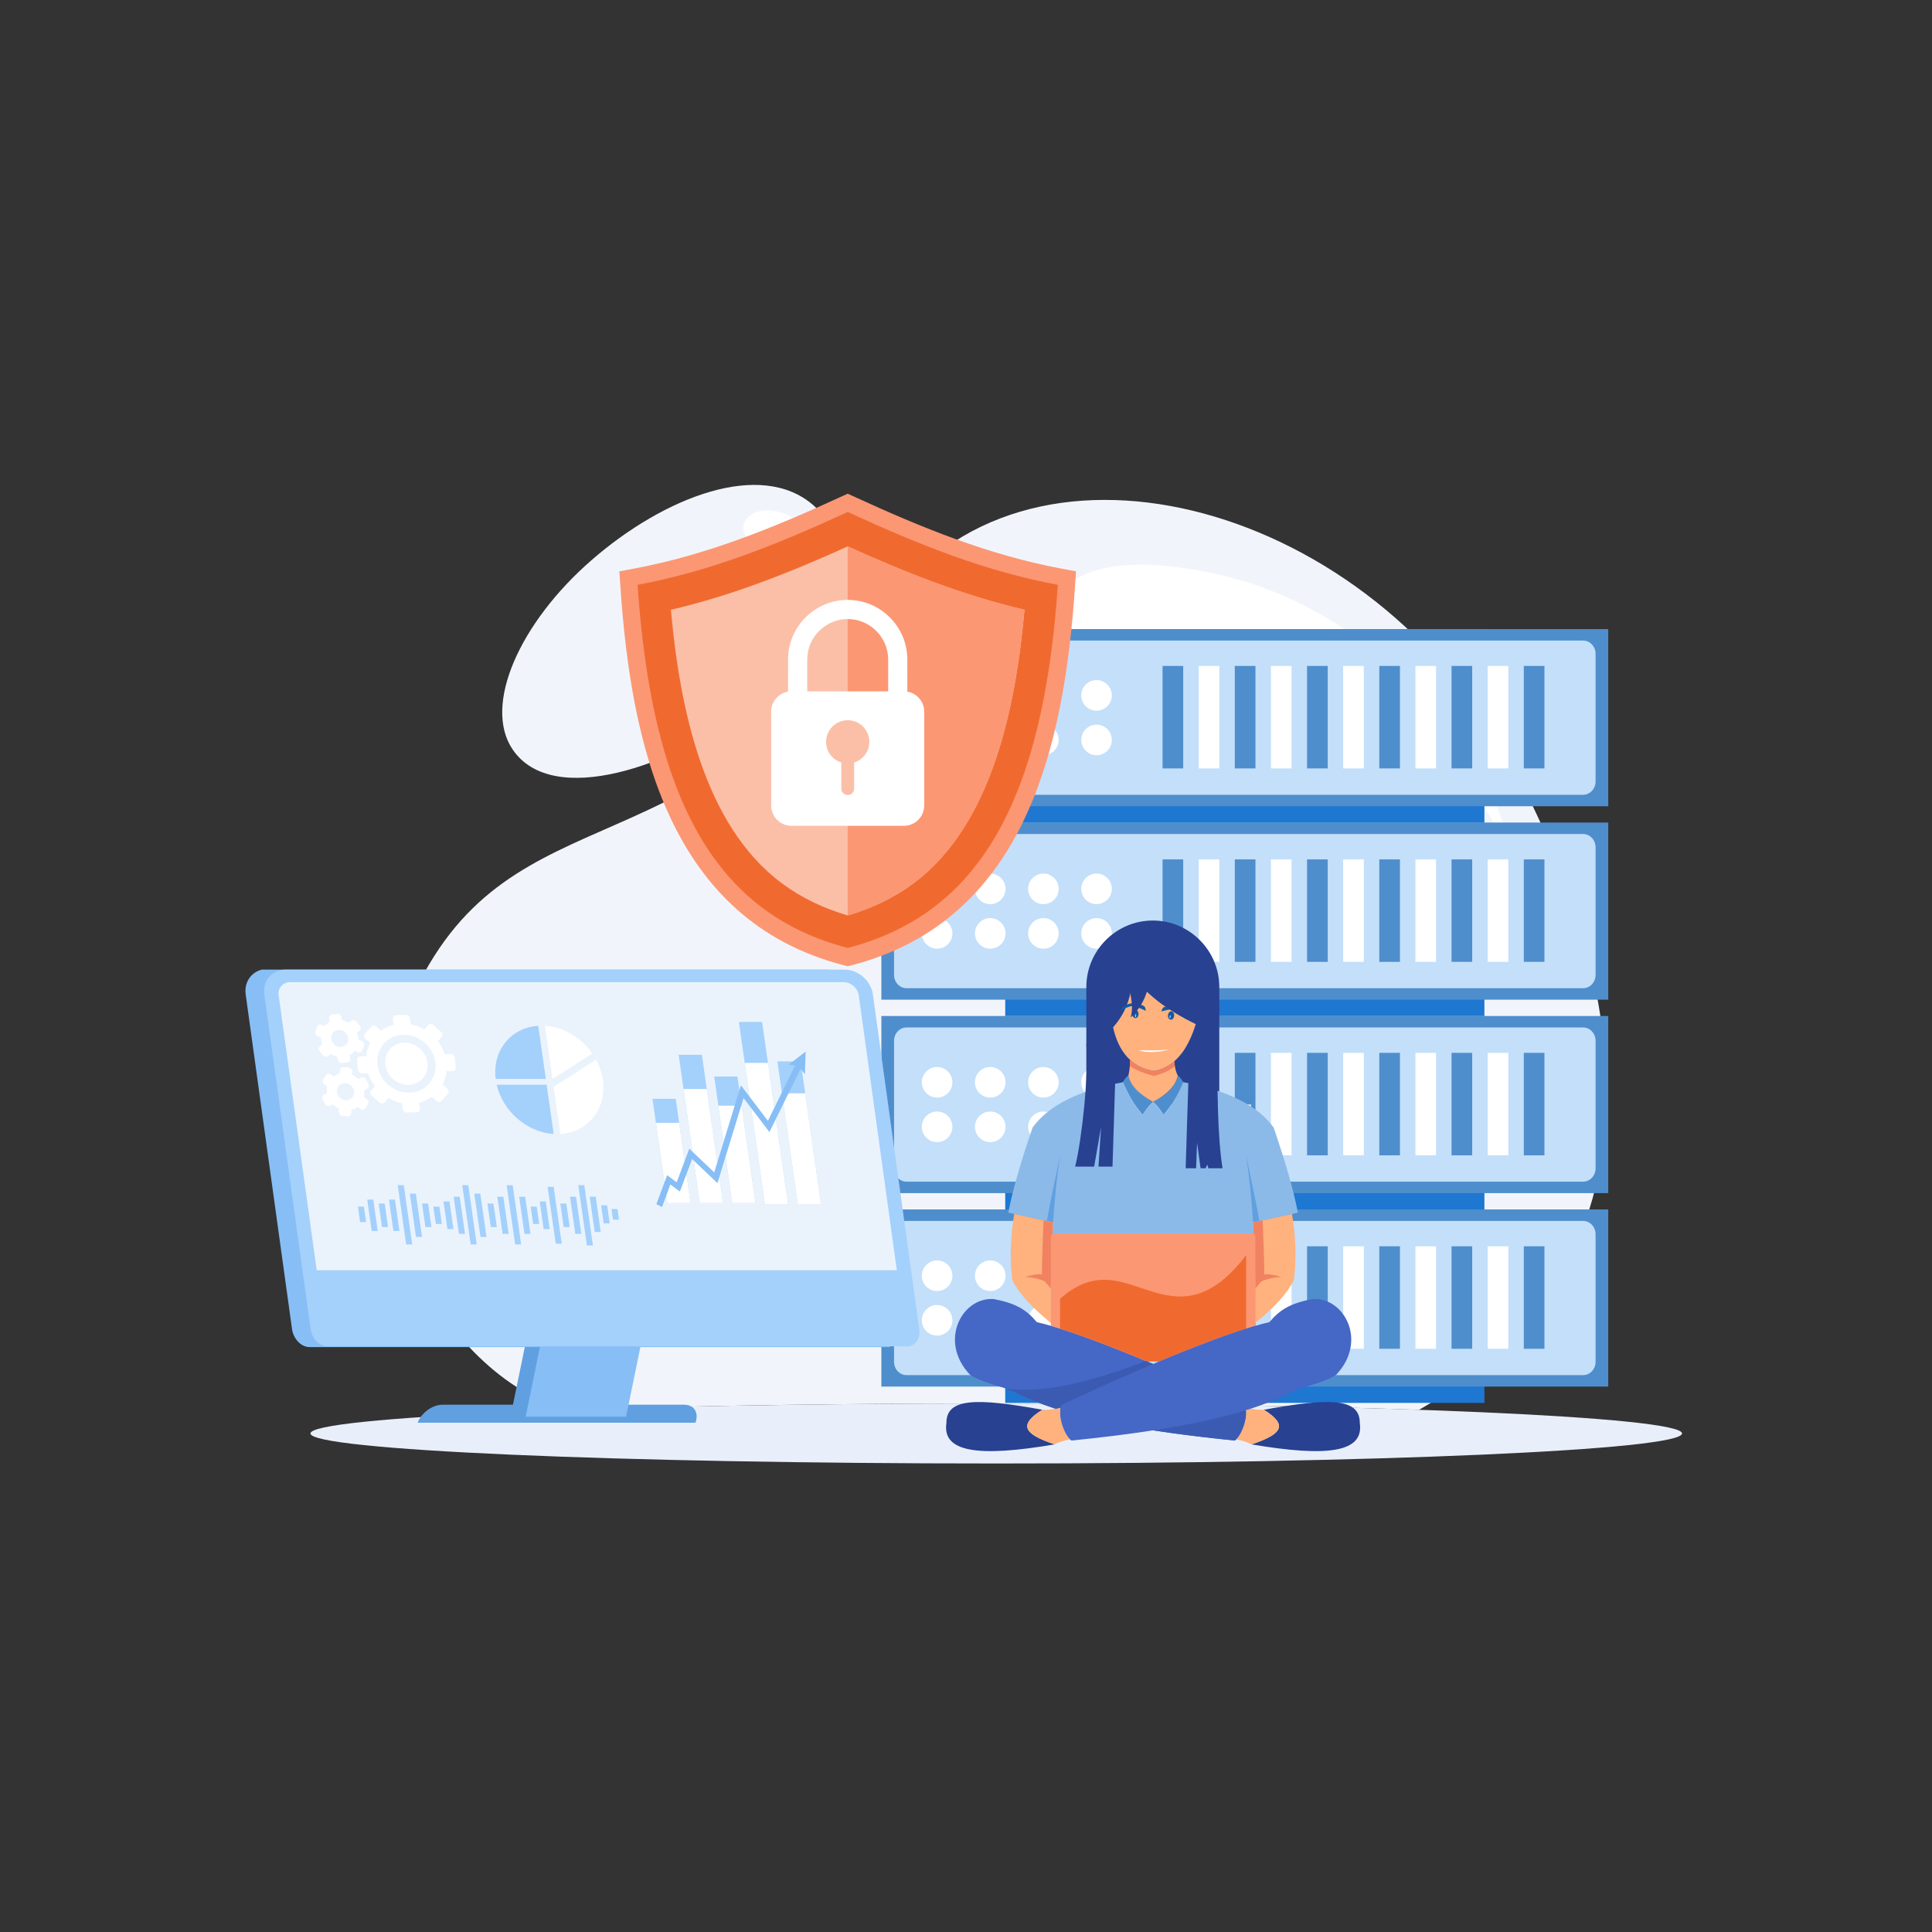 <svg xmlns="http://www.w3.org/2000/svg" enable-background="new 0 0 2500 2500" viewBox="0 0 2500 2500" id="hackers-stealing-personal-data">
  <rect x="0" y="0" width="2500" height="2500" fill="#333333" stroke="none"/>
  <g>
    <path fill="#f1f5fb" fill-rule="evenodd" d="M1289.13,1816.02c206.43,0,396.39,3.09,547.14,8.26c368.92-210.87,241.18-621.91,108.72-854.41
		c-184.36-323.58-619.98-439.88-800.17-181.7c-244.57,350.42-480.51,228.14-607.91,494.28c-127.4,266.13,66.08,521.27,205.07,541.83
		C892.74,1819.11,1082.71,1816.02,1289.13,1816.02L1289.13,1816.02z M965.88,918.69c-94.43,71.87-250.62,127.57-302.49,51.16
		c-38.75-57.08,8.99-164.19,102.47-245.39c93.42-81.15,218.58-130.26,286.8-70.52C1133.62,724.85,1038.6,863.35,965.88,918.69z" clip-rule="evenodd"></path>
  </g>
  <g>
    <path fill="#e8effa" fill-rule="evenodd" d="M1289.13,1816.02c490.12,0,887.43,17.4,887.43,38.86c0,21.47-397.32,38.87-887.43,38.87
		s-887.43-17.4-887.43-38.87C401.7,1833.42,799.01,1816.02,1289.13,1816.02z" clip-rule="evenodd"></path>
  </g>
  <g>
    <path fill="#fff" fill-rule="evenodd" d="M1575.32,743.15c221.63,49.38,362.68,253.21,376.5,351.62c5.67,40.38-4.84-54.12-117.91-140.16
		c-101.05-76.9-179.72-91.15-299.93-100.44c-84.96-6.56-173.92-17.01-167.6-67.68C1371.38,746.47,1432.22,711.27,1575.32,743.15
		L1575.32,743.15z M995.75,660.7c38.16,2.29,61.39,33.63,62.99,69.77c0.68,15.36-11.39-24.82-53.69-30.42
		c-26.24-3.46-30.18,4.27-39.58-6.56C956.05,682.66,964.99,658.85,995.75,660.7z" clip-rule="evenodd"></path>
  </g>
  <g>
    <path fill="#fff" fill-rule="evenodd" d="M1224.69,885.2c-3.17,43.6-9.61,49.6-51.17,52.96c41.56,3.36,48,9.38,51.17,52.96
		c3.18-43.59,9.61-49.6,51.17-52.96C1234.3,934.81,1227.87,928.8,1224.69,885.2L1224.69,885.2z M1393.64,1000.17
		c-1.7,23.28-5.13,26.49-27.32,28.28c22.19,1.79,25.62,5,27.32,28.27c1.69-23.28,5.12-26.49,27.32-28.27
		C1398.77,1026.66,1395.34,1023.45,1393.64,1000.17L1393.64,1000.17z M1319.65,821.05c-1.71,23.57-5.2,26.82-27.67,28.64
		c22.47,1.81,25.96,5.06,27.67,28.63c1.71-23.57,5.2-26.82,27.67-28.63C1324.85,847.87,1321.37,844.63,1319.65,821.05z" clip-rule="evenodd"></path>
  </g>
  <g>
    <path fill="#fff" fill-rule="evenodd" d="M1163.44,1599.92c2.57,35.31,7.78,40.19,41.44,42.91c-33.67,2.71-38.87,7.59-41.44,42.9
		c-2.58-35.31-7.79-40.19-41.45-42.9C1155.65,1640.11,1160.86,1635.23,1163.44,1599.92L1163.44,1599.92z M1026.57,1693.06
		c1.37,18.86,4.15,21.46,22.12,22.91c-17.97,1.46-20.76,4.05-22.12,22.91c-1.38-18.86-4.16-21.46-22.13-22.91
		C1022.41,1714.51,1025.19,1711.92,1026.57,1693.06L1026.57,1693.06z M1086.5,1547.95c1.39,19.1,4.2,21.73,22.42,23.19
		c-18.21,1.47-21.03,4.11-22.42,23.21c-1.39-19.1-4.2-21.73-22.41-23.21C1082.3,1569.68,1085.11,1567.05,1086.5,1547.95z" clip-rule="evenodd"></path>
  </g>
  <g>
    <path fill="#fff" fill-rule="evenodd" d="M1701.33,1512.86c-1.97,27.04-5.96,30.78-31.74,32.85c25.78,2.08,29.77,5.81,31.74,32.85
		c1.97-27.03,5.96-30.77,31.73-32.85C1707.28,1543.64,1703.29,1539.9,1701.33,1512.86L1701.33,1512.86z M1806.12,1584.18
		c-1.05,14.43-3.18,16.43-16.95,17.53c13.77,1.11,15.89,3.11,16.95,17.54c1.06-14.43,3.18-16.43,16.95-17.54
		C1809.3,1600.61,1807.17,1598.61,1806.12,1584.18L1806.12,1584.18z M1760.23,1473.07c-1.07,14.62-3.22,16.64-17.16,17.77
		c13.94,1.12,16.09,3.14,17.16,17.77c1.06-14.63,3.23-16.64,17.16-17.77C1763.45,1489.71,1761.29,1487.69,1760.23,1473.07z" clip-rule="evenodd"></path>
  </g>
  <g>
    <rect width="620.08" height="250.32" x="1300.75" y="814.05" fill="#1e77d1" fill-rule="evenodd" clip-rule="evenodd"></rect>
  </g>
  <g>
    <rect width="940.6" height="229.22" x="1140.49" y="814.05" fill="#4f8ecc" fill-rule="evenodd" clip-rule="evenodd"></rect>
  </g>
  <g>
    <path fill="#c3dffa" fill-rule="evenodd" d="M1173.03,828.88h875.51c8.88,0,16.14,7.74,16.14,17.21v165.14c0,9.46-7.26,17.21-16.14,17.21h-875.51
		c-8.87,0-16.14-7.74-16.14-17.21V846.09C1156.89,836.63,1164.16,828.88,1173.03,828.88z" clip-rule="evenodd"></path>
  </g>
  <g>
    <path fill="#fff" fill-rule="evenodd" d="M1212.6,880.04c10.94,0,19.8,8.87,19.8,19.8c0,10.93-8.86,19.79-19.8,19.79c-10.93,0-19.79-8.86-19.79-19.79
		C1192.81,888.91,1201.68,880.04,1212.6,880.04L1212.6,880.04z M1212.6,937.67c10.94,0,19.8,8.87,19.8,19.8
		c0,10.94-8.86,19.79-19.8,19.79c-10.93,0-19.79-8.86-19.79-19.79C1192.81,946.54,1201.68,937.67,1212.6,937.67L1212.6,937.67z
		 M1418.92,937.67c10.93,0,19.8,8.87,19.8,19.8c0,10.94-8.87,19.79-19.8,19.79c-10.94,0-19.79-8.86-19.79-19.79
		C1399.12,946.54,1407.98,937.67,1418.92,937.67L1418.92,937.67z M1350.14,937.67c10.94,0,19.8,8.87,19.8,19.8
		c0,10.94-8.86,19.79-19.8,19.79c-10.93,0-19.79-8.86-19.79-19.79C1330.35,946.54,1339.22,937.67,1350.14,937.67L1350.14,937.67z
		 M1281.38,937.67c10.93,0,19.79,8.87,19.79,19.8c0,10.94-8.87,19.79-19.79,19.79c-10.94,0-19.8-8.86-19.8-19.79
		C1261.58,946.54,1270.44,937.67,1281.38,937.67L1281.38,937.67z M1418.92,880.04c10.93,0,19.8,8.87,19.8,19.8
		c0,10.93-8.87,19.79-19.8,19.79c-10.94,0-19.79-8.86-19.79-19.79C1399.12,888.91,1407.98,880.04,1418.92,880.04L1418.92,880.04z
		 M1350.14,880.04c10.94,0,19.8,8.87,19.8,19.8c0,10.93-8.86,19.79-19.8,19.79c-10.93,0-19.79-8.86-19.79-19.79
		C1330.35,888.91,1339.22,880.04,1350.14,880.04L1350.14,880.04z M1281.38,880.04c10.93,0,19.79,8.87,19.79,19.8
		c0,10.93-8.87,19.79-19.79,19.79c-10.94,0-19.8-8.86-19.8-19.79C1261.58,888.91,1270.44,880.04,1281.38,880.04z" clip-rule="evenodd"></path>
  </g>
  <g>
    <rect width="26.72" height="132.6" x="1504.34" y="861.72" fill="#4f8ecc" fill-rule="evenodd" clip-rule="evenodd"></rect>
  </g>
  <g>
    <rect width="26.71" height="132.6" x="1551.08" y="861.72" fill="#fff" fill-rule="evenodd" clip-rule="evenodd"></rect>
  </g>
  <g>
    <rect width="26.71" height="132.6" x="1597.83" y="861.72" fill="#4f8ecc" fill-rule="evenodd" clip-rule="evenodd"></rect>
  </g>
  <g>
    <rect width="26.71" height="132.6" x="1644.58" y="861.72" fill="#fff" fill-rule="evenodd" clip-rule="evenodd"></rect>
  </g>
  <g>
    <rect width="26.72" height="132.6" x="1691.32" y="861.72" fill="#4f8ecc" fill-rule="evenodd" clip-rule="evenodd"></rect>
  </g>
  <g>
    <rect width="26.71" height="132.6" x="1738.07" y="861.72" fill="#fff" fill-rule="evenodd" clip-rule="evenodd"></rect>
  </g>
  <g>
    <rect width="26.71" height="132.6" x="1784.81" y="861.72" fill="#4f8ecc" fill-rule="evenodd" clip-rule="evenodd"></rect>
  </g>
  <g>
    <rect width="26.71" height="132.6" x="1831.55" y="861.72" fill="#fff" fill-rule="evenodd" clip-rule="evenodd"></rect>
  </g>
  <g>
    <rect width="26.72" height="132.6" x="1878.3" y="861.72" fill="#4f8ecc" fill-rule="evenodd" clip-rule="evenodd"></rect>
  </g>
  <g>
    <rect width="26.71" height="132.6" x="1925.04" y="861.72" fill="#fff" fill-rule="evenodd" clip-rule="evenodd"></rect>
  </g>
  <g>
    <rect width="26.71" height="132.6" x="1971.79" y="861.72" fill="#4f8ecc" fill-rule="evenodd" clip-rule="evenodd"></rect>
  </g>
  <g>
    <rect width="620.08" height="250.32" x="1300.75" y="1064.37" fill="#1e77d1" fill-rule="evenodd" clip-rule="evenodd"></rect>
  </g>
  <g>
    <rect width="940.6" height="229.22" x="1140.49" y="1064.37" fill="#4f8ecc" fill-rule="evenodd" clip-rule="evenodd"></rect>
  </g>
  <g>
    <path fill="#c3dffa" fill-rule="evenodd" d="M1173.03,1079.21h875.51c8.88,0,16.14,7.74,16.14,17.21v165.14c0,9.46-7.26,17.2-16.14,17.2h-875.51
		c-8.87,0-16.14-7.74-16.14-17.2v-165.14C1156.89,1086.95,1164.16,1079.21,1173.03,1079.21z" clip-rule="evenodd"></path>
  </g>
  <g>
    <path fill="#fff" fill-rule="evenodd" d="M1212.6,1130.38c10.94,0,19.8,8.85,19.8,19.79c0,10.93-8.86,19.79-19.8,19.79c-10.93,0-19.79-8.86-19.79-19.79
		C1192.81,1139.23,1201.68,1130.38,1212.6,1130.38L1212.6,1130.38z M1212.6,1188c10.94,0,19.8,8.87,19.8,19.8
		c0,10.94-8.86,19.79-19.8,19.79c-10.93,0-19.79-8.86-19.79-19.79C1192.81,1196.86,1201.68,1188,1212.6,1188L1212.6,1188z
		 M1418.92,1188c10.93,0,19.8,8.87,19.8,19.8c0,10.94-8.87,19.79-19.8,19.79c-10.94,0-19.79-8.86-19.79-19.79
		C1399.12,1196.86,1407.98,1188,1418.92,1188L1418.92,1188z M1350.14,1188c10.94,0,19.8,8.87,19.8,19.8
		c0,10.94-8.86,19.79-19.8,19.79c-10.93,0-19.79-8.86-19.79-19.79C1330.35,1196.86,1339.22,1188,1350.14,1188L1350.14,1188z
		 M1281.38,1188c10.93,0,19.79,8.87,19.79,19.8c0,10.94-8.87,19.79-19.79,19.79c-10.94,0-19.8-8.86-19.8-19.79
		C1261.58,1196.86,1270.44,1188,1281.38,1188L1281.38,1188z M1418.92,1130.38c10.93,0,19.8,8.85,19.8,19.79
		c0,10.93-8.87,19.79-19.8,19.79c-10.94,0-19.79-8.86-19.79-19.79C1399.12,1139.23,1407.98,1130.38,1418.92,1130.38L1418.92,1130.38
		z M1350.14,1130.38c10.94,0,19.8,8.85,19.8,19.79c0,10.93-8.86,19.79-19.8,19.79c-10.93,0-19.79-8.86-19.79-19.79
		C1330.35,1139.23,1339.22,1130.38,1350.14,1130.38L1350.14,1130.38z M1281.38,1130.38c10.93,0,19.79,8.85,19.79,19.79
		c0,10.93-8.87,19.79-19.79,19.79c-10.94,0-19.8-8.86-19.8-19.79C1261.58,1139.23,1270.44,1130.38,1281.38,1130.38z" clip-rule="evenodd"></path>
  </g>
  <g>
    <rect width="26.72" height="132.59" x="1504.34" y="1112.05" fill="#4f8ecc" fill-rule="evenodd" clip-rule="evenodd"></rect>
  </g>
  <g>
    <rect width="26.71" height="132.59" x="1551.08" y="1112.05" fill="#fff" fill-rule="evenodd" clip-rule="evenodd"></rect>
  </g>
  <g>
    <rect width="26.71" height="132.59" x="1597.83" y="1112.05" fill="#4f8ecc" fill-rule="evenodd" clip-rule="evenodd"></rect>
  </g>
  <g>
    <rect width="26.71" height="132.59" x="1644.58" y="1112.05" fill="#fff" fill-rule="evenodd" clip-rule="evenodd"></rect>
  </g>
  <g>
    <rect width="26.72" height="132.59" x="1691.32" y="1112.05" fill="#4f8ecc" fill-rule="evenodd" clip-rule="evenodd"></rect>
  </g>
  <g>
    <rect width="26.71" height="132.59" x="1738.07" y="1112.05" fill="#fff" fill-rule="evenodd" clip-rule="evenodd"></rect>
  </g>
  <g>
    <rect width="26.71" height="132.59" x="1784.81" y="1112.05" fill="#4f8ecc" fill-rule="evenodd" clip-rule="evenodd"></rect>
  </g>
  <g>
    <rect width="26.71" height="132.59" x="1831.55" y="1112.05" fill="#fff" fill-rule="evenodd" clip-rule="evenodd"></rect>
  </g>
  <g>
    <rect width="26.72" height="132.59" x="1878.3" y="1112.05" fill="#4f8ecc" fill-rule="evenodd" clip-rule="evenodd"></rect>
  </g>
  <g>
    <rect width="26.71" height="132.59" x="1925.04" y="1112.05" fill="#fff" fill-rule="evenodd" clip-rule="evenodd"></rect>
  </g>
  <g>
    <rect width="26.71" height="132.59" x="1971.79" y="1112.05" fill="#4f8ecc" fill-rule="evenodd" clip-rule="evenodd"></rect>
  </g>
  <g>
    <rect width="620.08" height="250.32" x="1300.75" y="1314.69" fill="#1e77d1" fill-rule="evenodd" clip-rule="evenodd"></rect>
  </g>
  <g>
    <rect width="940.6" height="229.22" x="1140.49" y="1314.69" fill="#4f8ecc" fill-rule="evenodd" clip-rule="evenodd"></rect>
  </g>
  <g>
    <path fill="#c3dffa" fill-rule="evenodd" d="M1173.03,1329.53h875.51c8.88,0,16.14,7.75,16.14,17.2v165.14c0,9.46-7.26,17.2-16.14,17.2h-875.51
		c-8.87,0-16.14-7.74-16.14-17.2v-165.14C1156.89,1337.28,1164.16,1329.53,1173.03,1329.53z" clip-rule="evenodd"></path>
  </g>
  <g>
    <path fill="#fff" fill-rule="evenodd" d="M1212.6,1380.69c10.94,0,19.8,8.86,19.8,19.8c0,10.93-8.86,19.79-19.8,19.79c-10.93,0-19.79-8.87-19.79-19.79
		C1192.81,1389.55,1201.68,1380.69,1212.6,1380.69L1212.6,1380.69z M1212.6,1438.32c10.94,0,19.8,8.87,19.8,19.81
		c0,10.93-8.86,19.79-19.8,19.79c-10.93,0-19.79-8.87-19.79-19.79C1192.81,1447.18,1201.68,1438.32,1212.6,1438.32L1212.6,1438.32z
		 M1418.92,1438.32c10.93,0,19.8,8.87,19.8,19.81c0,10.93-8.87,19.79-19.8,19.79c-10.94,0-19.79-8.87-19.79-19.79
		C1399.12,1447.18,1407.98,1438.32,1418.92,1438.32L1418.92,1438.32z M1350.14,1438.32c10.94,0,19.8,8.87,19.8,19.81
		c0,10.93-8.86,19.79-19.8,19.79c-10.93,0-19.79-8.87-19.79-19.79C1330.35,1447.18,1339.22,1438.32,1350.14,1438.32L1350.14,1438.32
		z M1281.38,1438.32c10.93,0,19.79,8.87,19.79,19.81c0,10.93-8.87,19.79-19.79,19.79c-10.94,0-19.8-8.87-19.8-19.79
		C1261.58,1447.18,1270.44,1438.32,1281.38,1438.32L1281.38,1438.32z M1418.92,1380.69c10.93,0,19.8,8.86,19.8,19.8
		c0,10.93-8.87,19.79-19.8,19.79c-10.94,0-19.79-8.87-19.79-19.79C1399.12,1389.55,1407.98,1380.69,1418.92,1380.69L1418.92,1380.69
		z M1350.14,1380.69c10.94,0,19.8,8.86,19.8,19.8c0,10.93-8.86,19.79-19.8,19.79c-10.93,0-19.79-8.87-19.79-19.79
		C1330.35,1389.55,1339.22,1380.69,1350.14,1380.69L1350.14,1380.69z M1281.38,1380.69c10.93,0,19.79,8.86,19.79,19.8
		c0,10.93-8.87,19.79-19.79,19.79c-10.94,0-19.8-8.87-19.8-19.79C1261.58,1389.55,1270.44,1380.69,1281.38,1380.69z" clip-rule="evenodd"></path>
  </g>
  <g>
    <rect width="26.72" height="132.6" x="1504.34" y="1362.38" fill="#4f8ecc" fill-rule="evenodd" clip-rule="evenodd"></rect>
  </g>
  <g>
    <rect width="26.71" height="132.6" x="1551.08" y="1362.38" fill="#eee5f4" fill-rule="evenodd" clip-rule="evenodd"></rect>
  </g>
  <g>
    <rect width="26.71" height="132.6" x="1597.83" y="1362.38" fill="#4f8ecc" fill-rule="evenodd" clip-rule="evenodd"></rect>
  </g>
  <g>
    <rect width="26.71" height="132.6" x="1644.58" y="1362.38" fill="#fff" fill-rule="evenodd" clip-rule="evenodd"></rect>
  </g>
  <g>
    <rect width="26.72" height="132.6" x="1691.32" y="1362.38" fill="#4f8ecc" fill-rule="evenodd" clip-rule="evenodd"></rect>
  </g>
  <g>
    <rect width="26.71" height="132.6" x="1738.07" y="1362.38" fill="#fff" fill-rule="evenodd" clip-rule="evenodd"></rect>
  </g>
  <g>
    <rect width="26.71" height="132.6" x="1784.81" y="1362.38" fill="#4f8ecc" fill-rule="evenodd" clip-rule="evenodd"></rect>
  </g>
  <g>
    <rect width="26.71" height="132.6" x="1831.55" y="1362.38" fill="#fff" fill-rule="evenodd" clip-rule="evenodd"></rect>
  </g>
  <g>
    <rect width="26.72" height="132.6" x="1878.3" y="1362.38" fill="#4f8ecc" fill-rule="evenodd" clip-rule="evenodd"></rect>
  </g>
  <g>
    <rect width="26.71" height="132.6" x="1925.04" y="1362.38" fill="#fff" fill-rule="evenodd" clip-rule="evenodd"></rect>
  </g>
  <g>
    <rect width="26.71" height="132.6" x="1971.79" y="1362.38" fill="#4f8ecc" fill-rule="evenodd" clip-rule="evenodd"></rect>
  </g>
  <g>
    <rect width="620.08" height="250.33" x="1300.75" y="1565.01" fill="#1e77d1" fill-rule="evenodd" clip-rule="evenodd"></rect>
  </g>
  <g>
    <rect width="940.6" height="229.22" x="1140.49" y="1565.01" fill="#4f8ecc" fill-rule="evenodd" clip-rule="evenodd"></rect>
  </g>
  <g>
    <path fill="#c3dffa" fill-rule="evenodd" d="M1173.03,1579.85h875.51c8.88,0,16.14,7.75,16.14,17.21v165.13c0,9.46-7.26,17.2-16.14,17.2h-875.51
		c-8.87,0-16.14-7.74-16.14-17.2v-165.13C1156.89,1587.6,1164.16,1579.85,1173.03,1579.85z" clip-rule="evenodd"></path>
  </g>
  <g>
    <path fill="#fff" fill-rule="evenodd" d="M1212.6,1631.02c10.94,0,19.8,8.86,19.8,19.8c0,10.93-8.86,19.79-19.8,19.79c-10.93,0-19.79-8.87-19.79-19.79
		C1192.81,1639.87,1201.68,1631.02,1212.6,1631.02L1212.6,1631.02z M1212.6,1688.64c10.94,0,19.8,8.87,19.8,19.8
		c0,10.93-8.86,19.8-19.8,19.8c-10.93,0-19.79-8.87-19.79-19.8C1192.81,1697.51,1201.68,1688.64,1212.6,1688.64L1212.6,1688.64z
		 M1418.92,1688.64c10.93,0,19.8,8.87,19.8,19.8c0,10.93-8.87,19.8-19.8,19.8c-10.94,0-19.79-8.87-19.79-19.8
		C1399.12,1697.51,1407.98,1688.64,1418.92,1688.64L1418.92,1688.64z M1350.14,1688.64c10.94,0,19.8,8.87,19.8,19.8
		c0,10.93-8.86,19.8-19.8,19.8c-10.93,0-19.79-8.87-19.79-19.8C1330.35,1697.51,1339.22,1688.64,1350.14,1688.64L1350.14,1688.64z
		 M1281.38,1688.64c10.93,0,19.79,8.87,19.79,19.8c0,10.93-8.87,19.8-19.79,19.8c-10.94,0-19.8-8.87-19.8-19.8
		C1261.58,1697.51,1270.44,1688.64,1281.38,1688.64L1281.38,1688.64z M1418.92,1631.02c10.93,0,19.8,8.86,19.8,19.8
		c0,10.93-8.87,19.79-19.8,19.79c-10.94,0-19.79-8.87-19.79-19.79C1399.12,1639.87,1407.98,1631.02,1418.92,1631.02L1418.92,1631.02
		z M1350.14,1631.02c10.94,0,19.8,8.86,19.8,19.8c0,10.93-8.86,19.79-19.8,19.79c-10.93,0-19.79-8.87-19.79-19.79
		C1330.35,1639.87,1339.22,1631.02,1350.14,1631.02L1350.14,1631.02z M1281.38,1631.02c10.93,0,19.79,8.86,19.79,19.8
		c0,10.93-8.87,19.79-19.79,19.79c-10.94,0-19.8-8.87-19.8-19.79C1261.58,1639.87,1270.44,1631.02,1281.38,1631.02z" clip-rule="evenodd"></path>
  </g>
  <g>
    <rect width="26.72" height="132.6" x="1504.34" y="1612.7" fill="#4f8ecc" fill-rule="evenodd" clip-rule="evenodd"></rect>
  </g>
  <g>
    <rect width="26.71" height="132.6" x="1551.08" y="1612.7" fill="#eee5f4" fill-rule="evenodd" clip-rule="evenodd"></rect>
  </g>
  <g>
    <rect width="26.71" height="132.6" x="1597.83" y="1612.7" fill="#4f8ecc" fill-rule="evenodd" clip-rule="evenodd"></rect>
  </g>
  <g>
    <rect width="26.71" height="132.6" x="1644.58" y="1612.7" fill="#fff" fill-rule="evenodd" clip-rule="evenodd"></rect>
  </g>
  <g>
    <rect width="26.72" height="132.6" x="1691.32" y="1612.7" fill="#4f8ecc" fill-rule="evenodd" clip-rule="evenodd"></rect>
  </g>
  <g>
    <rect width="26.71" height="132.6" x="1738.07" y="1612.7" fill="#fff" fill-rule="evenodd" clip-rule="evenodd"></rect>
  </g>
  <g>
    <rect width="26.71" height="132.6" x="1784.81" y="1612.7" fill="#4f8ecc" fill-rule="evenodd" clip-rule="evenodd"></rect>
  </g>
  <g>
    <rect width="26.71" height="132.6" x="1831.55" y="1612.7" fill="#fff" fill-rule="evenodd" clip-rule="evenodd"></rect>
  </g>
  <g>
    <rect width="26.72" height="132.6" x="1878.3" y="1612.7" fill="#4f8ecc" fill-rule="evenodd" clip-rule="evenodd"></rect>
  </g>
  <g>
    <rect width="26.71" height="132.6" x="1925.04" y="1612.7" fill="#fff" fill-rule="evenodd" clip-rule="evenodd"></rect>
  </g>
  <g>
    <rect width="26.71" height="132.6" x="1971.79" y="1612.7" fill="#4f8ecc" fill-rule="evenodd" clip-rule="evenodd"></rect>
  </g>
  <path fill="#61a0e0" fill-rule="evenodd" d="M885.32,1817.69h-91.57l52.67-256.82H716.44l-52.68,256.82h-91.27c-12.87,0-27.23,10.42-32.08,23.3h359.44
	C904.7,1828.11,898.19,1817.69,885.32,1817.69z" clip-rule="evenodd"></path>
  <path fill="#87bef5" fill-rule="evenodd" d="M1166.34,1719.65l-8.27-59.79l-51.67-373.06c-2.44-17.73-18.79-32.1-36.53-32.1H346.52h-7.84
	c-13.97,3.53-22.91,16.58-20.76,32.1l59.93,432.86c1.79,12.94,11.89,23.45,22.55,23.45h750.83l-0.13-0.93
	C1161.23,1742.16,1168.06,1732.09,1166.34,1719.65z" clip-rule="evenodd"></path>
  <polygon fill="#87bef5" fill-rule="evenodd" points="810.16 1833.22 680.17 1833.22 736.04 1560.87 866.03 1560.87" clip-rule="evenodd"></polygon>
  <path fill="#a4d0fc" fill-rule="evenodd" d="m1181.16 1659.85-51.64-373.06c-2.45-17.73-18.81-32.1-36.53-32.1H369.62c-17.72 0-30.1 14.37-27.64 32.1l51.64 373.06H1181.16zM393.61 1659.85l8.28 59.78c1.72 12.45 11.33 22.53 21.48 22.53h750.83c10.14 0 16.95-10.08 15.23-22.52l-8.28-59.79H393.61z" clip-rule="evenodd"></path>
  <path fill="#eaf3fc" fill-rule="evenodd" d="M1160.49,1643.67l-49.27-355.89c-1.29-9.33-10.18-16.89-19.83-16.89H375.7c-9.65,0-16.44,7.56-15.14,16.89
	l49.25,355.89H1160.49z" clip-rule="evenodd"></path>
  <path fill="#eaf3fc" fill-rule="evenodd" d="M1101.45,1618.77H471.21c-12.01,0-23.16-9.86-24.88-22.03l-38.45-269.87c-1.74-12.17,6.58-22.04,18.59-22.04
	h630.24c12.01,0,23.14,9.87,24.87,22.04l38.46,269.87C1121.78,1608.9,1113.44,1618.77,1101.45,1618.77L1101.45,1618.77z
	 M1005.96,1373.49l26.32,184.65h30.06l-26.31-184.65H1005.96L1005.96,1373.49z M956.11,1322.42l33.6,235.72h30.04l-33.59-235.72
	H956.11L956.11,1322.42z M924.18,1392.99l23.35,163.82h30.06l-23.35-163.82H924.18L924.18,1392.99z M878.19,1364.9l27.36,191.91
	h30.06l-27.36-191.91H878.19L878.19,1364.9z M844.32,1421.8l19.24,135.01h30.06l-19.24-135.01H844.32z" clip-rule="evenodd"></path>
  <polygon fill="#a4d0fc" fill-rule="evenodd" points="1019.75 1558.14 989.71 1558.14 956.11 1322.42 986.17 1322.42" clip-rule="evenodd"></polygon>
  <polygon fill="#a4d0fc" fill-rule="evenodd" points="977.59 1556.82 947.53 1556.82 924.18 1392.99 954.24 1392.99" clip-rule="evenodd"></polygon>
  <polygon fill="#a4d0fc" fill-rule="evenodd" points="1062.34 1558.14 1032.28 1558.14 1005.96 1373.49 1036.03 1373.49" clip-rule="evenodd"></polygon>
  <polygon fill="#a4d0fc" fill-rule="evenodd" points="935.61 1556.82 905.55 1556.82 878.19 1364.9 908.25 1364.9" clip-rule="evenodd"></polygon>
  <polygon fill="#a4d0fc" fill-rule="evenodd" points="893.62 1556.82 863.56 1556.82 844.32 1421.8 874.38 1421.8" clip-rule="evenodd"></polygon>
  <polygon fill="#fff" fill-rule="evenodd" points="1019.75 1558.14 989.71 1558.14 963.66 1375.42 993.71 1375.42" clip-rule="evenodd"></polygon>
  <polygon fill="#fff" fill-rule="evenodd" points="977.59 1556.82 947.53 1556.82 929.55 1430.75 959.61 1430.75" clip-rule="evenodd"></polygon>
  <polygon fill="#fff" fill-rule="evenodd" points="1062.34 1558.14 1032.28 1558.14 1011.85 1414.72 1041.91 1414.72" clip-rule="evenodd"></polygon>
  <polygon fill="#fff" fill-rule="evenodd" points="935.61 1556.82 905.55 1556.82 884.51 1409.13 914.55 1409.13" clip-rule="evenodd"></polygon>
  <polygon fill="#fff" fill-rule="evenodd" points="893.62 1556.82 863.56 1556.82 848.75 1452.92 878.82 1452.92" clip-rule="evenodd"></polygon>
  <polygon fill="#87bef5" fill-rule="evenodd" points="1042.47 1360.79 1020.65 1377.54 1028.83 1378.94 993.67 1450.35 958.77 1404.44 924.2 1517.06 891.92 1486.38 875.62 1529.82 863.23 1520.7 849.36 1558.29 856.69 1561.88 867.43 1532.77 879.78 1541.85 895.58 1499.79 928.38 1530.97 962.17 1420.87 995.65 1464.89 1035.93 1383.09 1041.59 1390.04" clip-rule="evenodd"></polygon>
  <path fill="#a4d0fc" fill-rule="evenodd" d="M488.78 1592.88H481l-5.8-40.6h7.8L488.78 1592.88 488.78 1592.88zM601.68 1596.62h-7.8l-6.86-48.09h7.8L601.68 1596.62 601.68 1596.62zM586.75 1590.47h-7.79l-5.11-35.79h7.8L586.75 1590.47 586.75 1590.47zM658.19 1596.62h-7.8l-6.86-48.09h7.8L658.19 1596.62 658.19 1596.62zM642.88 1587.8h-7.79l-4.35-30.44h7.8L642.88 1587.8 642.88 1587.8zM571.76 1583.79h-7.8l-3.2-22.43h7.8L571.76 1583.79 571.76 1583.79zM558.28 1587.8h-7.79l-4.35-30.44h7.81L558.28 1587.8 558.28 1587.8zM629.53 1600.61h-7.8l-7.98-56.09h7.78L629.53 1600.61 629.53 1600.61zM616.86 1610.32l-10.93-76.74h-7.8l10.95 76.74H616.86L616.86 1610.32zM473.74 1581.39h-7.8l-2.85-20.03h7.79L473.74 1581.39 473.74 1581.39zM801 1578.28h-7.78l-1.97-13.8h7.8L801 1578.28 801 1578.28zM788.96 1583.06h-7.81l-3.32-23.36h7.8L788.96 1583.06 788.96 1583.06zM777.36 1594.21h-7.79l-6.51-45.69h7.79L777.36 1594.21 777.36 1594.21zM767.2 1611.57l-11.12-77.99h-7.78l11.12 77.99H767.2L767.2 1611.57zM752.23 1596.62h-7.8l-6.86-48.09h7.8L752.23 1596.62 752.23 1596.62zM737.17 1587.8h-7.79l-4.35-30.44h7.8L737.17 1587.8 737.17 1587.8zM726.91 1609.33l-10.48-73.51h-7.79l10.48 73.51H726.91L726.91 1609.33zM711.3 1590.47h-7.8l-5.1-35.79h7.8L711.3 1590.47 711.3 1590.47zM697.7 1583.79h-7.79l-3.21-22.43h7.8L697.7 1583.79 697.7 1583.79zM686.45 1596.62h-7.8l-6.85-48.09h7.8L686.45 1596.62 686.45 1596.62zM674.37 1610.32l-10.94-76.74h-7.79l10.95 76.74H674.37L674.37 1610.32zM546.08 1600.61h-7.81l-7.99-56.09h7.8L546.08 1600.61 546.08 1600.61zM533.4 1610.32l-10.94-76.74h-7.8l10.94 76.74H533.4L533.4 1610.32zM516.87 1592.88h-7.79l-5.8-40.6h7.8L516.87 1592.88 516.87 1592.88zM502.1 1587.8h-7.79l-4.34-30.44h7.8L502.1 1587.8zM716.45 1467.38c-34.48-2.14-65.82-29.38-73.72-63.75h64.63L716.45 1467.38 716.45 1467.38zM641.4 1396.14c-4.6-36.7 19.6-66.52 55.1-68.76l9.8 68.76H641.4z" clip-rule="evenodd"></path>
  <path fill="#fff" fill-rule="evenodd" d="m714.96 1396.14 51.51-32.86c-14.06-20.29-36.89-34.39-61.3-35.9L714.96 1396.14zM716.4 1406.28l8.72 61.1c35.9-2.27 60.24-32.74 54.93-70.01-1.3-9.24-4.36-18.06-8.71-26.14L716.4 1406.28z" clip-rule="evenodd"></path>
  <g>
    <path fill="#fc9774" fill-rule="evenodd" d="M1391.05,759.01c-13.88,204.56-63.12,431.24-288.53,489.88l-5.6,1.46l-5.6-1.46
		c-225.41-58.65-274.65-285.33-288.54-489.88l-1.34-19.7l19.42-3.64c94-17.63,180.2-52.85,266.78-92.6l9.27-4.25l9.27,4.25
		c86.59,39.75,172.78,74.98,266.79,92.6l19.42,3.64L1391.05,759.01z" clip-rule="evenodd"></path>
  </g>
  <g>
    <path fill="#f06a30" fill-rule="evenodd" d="M1368.88,756.75c-92.89-17.41-175.75-50.08-271.95-94.24c-96.2,44.16-179.07,76.83-271.95,94.24
		c18.96,279.39,101.81,425.63,271.95,469.89C1267.07,1182.38,1349.91,1036.15,1368.88,756.75z" clip-rule="evenodd"></path>
  </g>
  <g>
    <path fill="#fbbfa8" fill-rule="evenodd" d="M1325.68,789.07c-79.54-18.62-154.06-48.27-228.76-82c-74.69,33.73-149.22,63.37-228.76,82
		c11.18,124.27,41.47,277.91,143.57,353.91c25.78,19.21,54.56,32.59,85.19,41.61c30.63-9.02,59.41-22.4,85.19-41.61
		C1284.21,1066.98,1314.5,913.34,1325.68,789.07z" clip-rule="evenodd"></path>
  </g>
  <g>
    <path fill="#fc9774" fill-rule="evenodd" d="M1325.68,789.07c-79.54-18.62-154.06-48.27-228.76-82v477.51c30.63-9.02,59.41-22.41,85.19-41.61
		C1284.21,1066.98,1314.49,913.34,1325.68,789.07z" clip-rule="evenodd"></path>
  </g>
  <g>
    <path fill="#fff" fill-rule="evenodd" d="M1044.54,894.58h104.77c0-13.71,0-27.43,0-41.15c0-14.39-5.89-27.48-15.39-36.98
		c-9.5-9.5-22.6-15.4-36.99-15.4c-14.39,0-27.48,5.9-36.99,15.4c-9.5,9.5-15.39,22.59-15.39,36.98V894.58L1044.54,894.58z
		 M1174.1,894.58v0.37c12.35,2.11,21.83,12.95,21.83,25.88v121.51c0,14.44-11.81,26.26-26.25,26.26h-145.52
		c-14.44,0-26.26-11.81-26.26-26.26V920.84c0-12.94,9.48-23.77,21.83-25.88v-41.53c0-21.23,8.68-40.54,22.67-54.52
		c13.98-13.98,33.27-22.66,54.51-22.66s40.53,8.68,54.52,22.66c13.98,13.98,22.66,33.29,22.66,54.52
		C1174.1,867.15,1174.1,880.87,1174.1,894.58z" clip-rule="evenodd"></path>
  </g>
  <g>
    <path fill="#fbbfa8" fill-rule="evenodd" d="M1096.92,931.97c15.46,0,27.99,12.53,27.99,27.98c0,12.56-8.28,23.19-19.68,26.73v33.82
		c0,4.57-3.74,8.31-8.31,8.31l0,0c-4.57,0-8.31-3.74-8.31-8.31v-33.82c-11.4-3.54-19.67-14.17-19.67-26.73
		C1068.94,944.5,1081.47,931.97,1096.92,931.97z" clip-rule="evenodd"></path>
  </g>
  <path fill="#fff" fill-rule="evenodd" d="M549.19,1332.11c-5.67-3.26-11.71-5.45-17.82-6.58l-0.86-7.79c-0.28-2.49-2.54-4.48-5.04-4.4l-3.21,0.09
	l-6.6,0.17l-3.21,0.09c-2.5,0.07-4.32,2.16-4.05,4.64l0.86,7.8c-5.82,1.45-11.35,3.95-16.28,7.49l-6.13-5.35
	c-1.96-1.72-4.84-1.63-6.41,0.17l-2.03,2.33l-4.15,4.78l-2.03,2.33c-1.57,1.8-1.26,4.68,0.7,6.39l6.14,5.37
	c-2.83,5.37-4.55,11.2-5.19,17.19l-7.82,0.21c-2.5,0.06-4.31,2.15-4.04,4.64l0.36,3.2l0.72,6.58l0.35,3.21
	c0.28,2.49,2.54,4.46,5.04,4.4l7.82-0.21c1.95,5.92,4.93,11.62,8.92,16.81l-4.92,5.66c-1.57,1.81-1.26,4.69,0.71,6.4l2.52,2.2
	l5.18,4.53l2.53,2.2c1.95,1.71,4.84,1.63,6.41-0.18l4.92-5.65c5.68,3.26,11.72,5.45,17.83,6.57l0.86,7.8
	c0.27,2.49,2.54,4.46,5.03,4.4l3.22-0.09l6.59-0.18l3.22-0.09c2.49-0.06,4.31-2.15,4.03-4.64l-0.86-7.8
	c5.83-1.46,11.36-3.95,16.28-7.5l6.13,5.37c1.97,1.71,4.85,1.63,6.42-0.17l2.03-2.33l4.15-4.77l2.03-2.33
	c1.57-1.8,1.25-4.69-0.71-6.39l-6.13-5.36c2.84-5.38,4.55-11.21,5.2-17.2l7.82-0.2c2.49-0.07,4.31-2.16,4.03-4.64l-0.35-3.22
	l-0.72-6.57l-0.36-3.21c-0.27-2.49-2.54-4.47-5.03-4.4l-7.82,0.2c-1.95-5.91-4.94-11.62-8.93-16.81l4.92-5.66
	c1.57-1.8,1.26-4.68-0.7-6.39l-2.53-2.2l-5.18-4.53l-2.52-2.2c-1.96-1.71-4.85-1.63-6.42,0.17L549.19,1332.11L549.19,1332.11z
	 M436.28,1311.94c2.44-0.31,4.86,1.43,5.38,3.88l0.92,4.32c3.08,0.62,6.03,1.82,8.69,3.48l3.27-2.64c1.85-1.5,4.72-1.12,6.39,0.84
	l4.64,5.46c1.66,1.96,1.52,4.79-0.33,6.29l-3.27,2.65c0.58,1.41,1.05,2.89,1.38,4.43c0.32,1.54,0.5,3.06,0.54,4.55l4.19,1.68
	c2.37,0.94,3.68,3.59,2.91,5.87l-2.14,6.33c-0.77,2.28-3.33,3.36-5.7,2.42l-4.19-1.68c-1.83,2.24-4.11,4.12-6.77,5.49l0.92,4.32
	c0.52,2.46-1.05,4.72-3.48,5.04l-6.77,0.88c-2.43,0.32-4.86-1.43-5.37-3.87l-0.92-4.32c-3.08-0.64-6.03-1.83-8.69-3.49l-3.27,2.65
	c-1.85,1.49-4.73,1.12-6.39-0.85l-4.64-5.46c-1.67-1.97-1.52-4.79,0.33-6.29l3.27-2.65c-0.59-1.42-1.05-2.9-1.37-4.43
	c-0.33-1.54-0.5-3.06-0.54-4.55l-4.19-1.68c-2.37-0.95-3.68-3.59-2.91-5.87l2.13-6.33c0.76-2.28,3.33-3.37,5.7-2.41l4.19,1.68
	c1.84-2.25,4.13-4.13,6.78-5.5l-0.92-4.32c-0.52-2.44,1.05-4.71,3.48-5.03L436.28,1311.94L436.28,1311.94z M438.36,1332.69
	c-6.13,0.16-10.55,5.25-9.87,11.35c0.67,6.11,6.18,10.92,12.3,10.76c6.12-0.17,10.55-5.25,9.87-11.36
	C449.99,1337.34,444.48,1332.52,438.36,1332.69L438.36,1332.69z M451.41,1381.63c2.49,0.27,4.48,2.49,4.42,4.95l-0.11,4.33
	c2.9,1.32,5.54,3.14,7.79,5.34l3.86-1.77c2.19-1,4.96,0.04,6.15,2.3l3.31,6.27c1.2,2.26,0.37,4.93-1.81,5.93l-3.86,1.77
	c0.24,1.48,0.36,3,0.31,4.54c-0.03,1.53-0.22,3.03-0.54,4.45l3.75,2.56c2.13,1.46,2.8,4.29,1.51,6.28l-3.61,5.54
	c-1.3,2-4.11,2.44-6.23,0.98l-3.76-2.57c-2.34,1.72-5.06,2.97-8.01,3.67l-0.11,4.33c-0.06,2.46-2.15,4.25-4.64,3.99l-6.92-0.73
	c-2.49-0.27-4.47-2.49-4.41-4.95l0.11-4.33c-2.9-1.32-5.54-3.14-7.79-5.34l-3.86,1.77c-2.19,1-4.95-0.03-6.15-2.3l-3.3-6.27
	c-1.2-2.26-0.38-4.93,1.8-5.93l3.87-1.77c-0.24-1.48-0.36-3-0.31-4.55c0.03-1.53,0.22-3.03,0.54-4.45l-3.75-2.57
	c-2.12-1.46-2.8-4.28-1.51-6.27l3.61-5.54c1.3-2,4.1-2.44,6.23-0.98l3.75,2.57c2.35-1.72,5.06-2.97,8.02-3.67l0.11-4.33
	c0.06-2.46,2.15-4.25,4.64-3.99L451.41,1381.63L451.41,1381.63z M445.95,1401.66c-6.12,0.16-10.55,5.24-9.87,11.35
	c0.67,6.11,6.18,10.93,12.3,10.76c6.13-0.16,10.55-5.24,9.87-11.35C457.59,1406.31,452.08,1401.49,445.95,1401.66L445.95,1401.66z
	 M521.76,1339.01c10.38-0.29,20.23,3.66,27.78,10.25c7.53,6.6,12.78,15.86,13.91,26.2c1.13,10.35-2.04,19.82-8.1,26.78
	c-6.05,6.96-14.99,11.41-25.36,11.69c-10.37,0.28-20.22-3.66-27.77-10.26c-7.54-6.6-12.77-15.85-13.92-26.2
	c-1.13-10.34,2.04-19.82,8.1-26.78C502.46,1343.73,511.39,1339.29,521.76,1339.01L521.76,1339.01z M504.45,1357.73
	c4.4-5.06,10.89-8.29,18.44-8.49c7.54-0.2,14.71,2.66,20.19,7.46c5.48,4.79,9.29,11.52,10.11,19.03c0.83,7.52-1.48,14.41-5.88,19.47
	c-4.4,5.05-10.89,8.28-18.43,8.49c-7.54,0.2-14.7-2.66-20.19-7.46c-5.48-4.8-9.29-11.52-10.11-19.04
	C497.75,1369.68,500.05,1362.79,504.45,1357.73z" clip-rule="evenodd"></path>
  <g>
    <rect width="241" height="127.62" x="1377.7" y="1429.29" fill="#fff" fill-rule="evenodd" clip-rule="evenodd"></rect>
  </g>
  <g>
    <rect width="241" height="54.75" x="1377.7" y="1593.35" fill="#fff" fill-rule="evenodd" clip-rule="evenodd"></rect>
  </g>
  <g>
    <path fill="#4f8ecc" fill-rule="evenodd" d="M1505.59,1442.67c-4.94-7.87-9.44-13.52-13.48-16.95c19.18-10.39,29.81-21.81,31.9-34.26
		c2.81,2.47,5.18,5.45,7.11,8.93C1523.99,1417.36,1515.49,1431.46,1505.59,1442.67z" clip-rule="evenodd"></path>
  </g>
  <g>
    <path fill="#4f8ecc" fill-rule="evenodd" d="M1478.63,1442.67c4.95-7.87,9.44-13.52,13.48-16.95c-19.17-10.39-29.8-21.81-31.9-34.26
		c-2.8,2.47-5.17,5.45-7.1,8.93C1460.23,1417.36,1468.74,1431.46,1478.63,1442.67z" clip-rule="evenodd"></path>
  </g>
  <g>
    <path fill="#8bbae9" fill-rule="evenodd" d="M1648.11,1459.06c-20.68-28.6-59.68-48.16-116.99-58.68c-7.12,16.98-15.63,31.08-25.53,42.28
		c-4.94-7.87-9.44-13.52-13.48-16.95c-4.04,3.44-8.54,9.09-13.48,16.95c-9.89-11.21-18.4-25.3-25.52-42.28
		c-57.32,10.52-96.31,30.08-117,58.68c-15.82,46.31-26.27,83.01-31.34,110.08c16.78,3.61,36.11,7.86,57.96,12.76
		c-2.93,52.26-3.69,96.89-2.27,133.9c30.55,8.9,73.25,24.74,124.1,46.02c2.64-0.09,5.15-0.21,7.54-0.38c2.39,0.17,4.9,0.3,7.54,0.38
		c50.86-21.28,93.55-37.11,124.1-46.02c1.41-37.01,0.65-81.64-2.28-133.9c21.86-4.9,41.19-9.15,57.97-12.76
		C1674.38,1542.07,1663.94,1505.37,1648.11,1459.06z" clip-rule="evenodd"></path>
  </g>
  <g>
    <path fill="#61a0e0" fill-rule="evenodd" d="M1612.31,1494.41c4.06,26.18,7.12,55.34,9.17,87.48c2.77-0.61,5.49-1.22,8.18-1.83
		C1626.09,1560.16,1620.31,1531.61,1612.31,1494.41z" clip-rule="evenodd"></path>
  </g>
  <g>
    <path fill="#61a0e0" fill-rule="evenodd" d="M1371.91,1494.41c-4.05,26.18-7.12,55.34-9.17,87.48c-2.76-0.61-5.48-1.22-8.17-1.83
		C1358.13,1560.16,1363.92,1531.61,1371.91,1494.41z" clip-rule="evenodd"></path>
  </g>
  <g>
    <path fill="#4567c6" fill-rule="evenodd" d="M1610.65,1818c6.16,15.68-5.16,40.98-12.85,46.05c-139.98-14.05-227.38-33.73-281.3-60.99
		c-16.07-8.9-44.13-12.73-61.24-24.06c-41.36-43.63-10.38-100.86,30.62-98.04c28.67,5.52,42.19,13.72,55.77,29.88
		C1390.72,1722.04,1490.59,1761.66,1610.65,1818z" clip-rule="evenodd"></path>
  </g>
  <g>
    <path fill="#284191" fill-rule="evenodd" d="M1759.58,1841.39c5.63,38.22-42.06,44.27-140.18,27.62c41.25-13.62,46.7-25.64,15.98-44.8
		C1720.74,1808.74,1759.71,1808.88,1759.58,1841.39L1759.58,1841.39z M1224.65,1841.39c-5.63,38.22,42.07,44.27,140.18,27.62
		c-41.25-13.62-46.7-25.64-15.98-44.8C1263.49,1808.74,1224.52,1808.88,1224.65,1841.39z" clip-rule="evenodd"></path>
  </g>
  <g>
    <path fill="#ffb27d" fill-rule="evenodd" d="M1599.62,1862.54c8.23,1.57,14.82,3.73,19.78,6.47c41.25-13.62,46.7-25.64,15.98-44.8
		c-6.96,0.34-14.84-0.56-23.66-2.7C1614.93,1835.9,1606.54,1855.74,1599.62,1862.54L1599.62,1862.54z M1384.61,1862.54
		c-8.22,1.57-14.82,3.73-19.78,6.47c-41.25-13.62-46.7-25.64-15.98-44.8c6.95,0.34,14.85-0.56,23.67-2.7
		C1369.3,1835.9,1377.7,1855.74,1384.61,1862.54z" clip-rule="evenodd"></path>
  </g>
  <g>
    <path fill="#ffb27d" fill-rule="evenodd" d="M1674.35,1656.39c3.37-27.59,2.54-56.12-2.53-85.61c-12.72,2.76-26.78,5.85-42.16,9.29
		c-2.69,0.61-5.41,1.22-8.18,1.83c2.84,50.62,3.63,94.1,2.4,130.41C1648.95,1692.09,1665.78,1673.46,1674.35,1656.39z" clip-rule="evenodd"></path>
  </g>
  <g>
    <path fill="#ffb27d" fill-rule="evenodd" d="M1309.88,1656.39c-3.38-27.59-2.53-56.12,2.54-85.61c12.71,2.76,26.77,5.85,42.16,9.29
		c2.69,0.61,5.41,1.22,8.17,1.83c-2.83,50.62-3.63,94.1-2.39,130.41C1335.28,1692.09,1318.46,1673.46,1309.88,1656.39z" clip-rule="evenodd"></path>
  </g>
  <g>
    <path fill="#f08261" fill-rule="evenodd" d="M1636.06,1649.1c-0.23-19.76-0.95-43.09-2.15-69.99c-1.4,0.31-2.82,0.63-4.25,0.94
		c-2.69,0.61-5.41,1.22-8.18,1.83c1.75,31.21,2.72,59.7,2.93,85.48c2.28-2.67,4.95-5.78,7.99-9.34c8.69-3.69,17.37-5.52,26.06-5.46
		C1648.47,1649.47,1641.01,1648.31,1636.06,1649.1L1636.06,1649.1z M1348.16,1649.1c0.24-19.76,0.95-43.09,2.15-69.99
		c1.41,0.31,2.83,0.63,4.26,0.94c2.69,0.61,5.41,1.22,8.17,1.83c-1.75,31.21-2.72,59.7-2.92,85.48c-2.29-2.67-4.95-5.78-8-9.34
		c-8.69-3.69-17.37-5.52-26.06-5.46C1335.76,1649.47,1343.22,1648.31,1348.16,1649.1z" clip-rule="evenodd"></path>
  </g>
  <g>
    <path fill="#fc9774" fill-rule="evenodd" d="M1364.26,1596.13h255.71c2.44,0,4.45,2.01,4.45,4.46v115c-30.52,8.84-73.33,24.7-124.4,46.05h-15.84
		c-51.05-21.35-93.86-37.21-124.39-46.05v-115C1359.8,1598.14,1361.81,1596.13,1364.26,1596.13z" clip-rule="evenodd"></path>
  </g>
  <g>
    <path fill="#f06a30" fill-rule="evenodd" d="M1371.71,1719.2c29.36,9.25,67.76,23.74,112.49,42.45l0.38,0.16l3.08-0.16h4.46h4.45l3.08,0.16
		c44.9-18.78,83.44-33.33,112.87-42.61v-94.99c-74.4,97.47-127.23,31.8-183.49,31.8c-19.11,0-37.49,6.95-57.33,24.69V1719.2z" clip-rule="evenodd"></path>
  </g>
  <g>
    <path fill="#ffb27d" fill-rule="evenodd" d="M1465.38,1261.95c17.25,23.98,44.62,45.06,82.09,63.23c-9.37,28.08-23.52,55.5-54.44,60.6
		c-29.64-4.75-46.03-26.17-52.71-56.6C1456.24,1311.46,1464.59,1289.04,1465.38,1261.95z" clip-rule="evenodd"></path>
  </g>
  <g>
    <path fill="#125aa3" fill-rule="evenodd" d="M1502.74,1308.78c21.02-5.24,18.26-4.55,34.58,5.28c-5.56-10.52-15.46-14.12-26.5-11.99
		C1505.66,1303.05,1504.76,1302.84,1502.74,1308.78z" clip-rule="evenodd"></path>
  </g>
  <g>
    <path fill="#284191" fill-rule="evenodd" d="M1577.75,1277.18c0-47.32-38.7-86.02-86.02-86.02c-47.31,0-86.01,38.7-86.01,86.02v135.37
		c14.09-4.9,29.88-8.95,47.4-12.17c1.93-3.48,4.3-6.46,7.1-8.93c2.1,12.45,12.73,23.87,31.9,34.26
		c19.18-10.39,29.81-21.81,31.9-34.26c2.81,2.47,5.18,5.45,7.11,8.93c17.2,3.15,32.73,7.12,46.63,11.9V1277.18L1577.75,1277.18z
		 M1465.38,1261.95c17.25,23.98,44.62,45.06,82.09,63.23c-9.37,28.08-23.52,55.5-54.44,60.6c-29.64-4.75-46.03-26.17-52.71-56.6
		C1456.24,1311.46,1464.59,1289.04,1465.38,1261.95z" clip-rule="evenodd"></path>
  </g>
  <g>
    <path fill="#ffb27d" fill-rule="evenodd" d="M1524.01,1391.45c-2.15-3.37-3.67-9.36-4.55-17.97c-7.15,6.15-15.8,10.55-26.44,12.3
		c-12.43-1.99-22.53-6.91-30.56-14.21c-0.27,7.88-1.02,14.51-2.26,19.87c2.1,12.45,12.73,23.87,31.9,34.26
		C1511.29,1415.32,1521.92,1403.9,1524.01,1391.45z" clip-rule="evenodd"></path>
  </g>
  <g>
    <path fill="#f08261" fill-rule="evenodd" d="M1520.33,1379.99c-0.33-1.97-0.62-4.15-0.87-6.51c-7.15,6.15-15.8,10.55-26.44,12.3
		c-12.43-1.99-22.53-6.91-30.56-14.21c-0.09,2.8-0.25,5.44-0.47,7.92c7.4,5.03,17.82,9.31,31.3,12.86
		C1501.83,1390.05,1510.81,1386.88,1520.33,1379.99z" clip-rule="evenodd"></path>
  </g>
  <g>
    <path fill="#284191" fill-rule="evenodd" d="M1405.71,1350.89h38.85l-4.97,158.68h-18.17l3.42-51.59l-9.01,51.59h-24.58
		C1400.31,1472.35,1408.81,1390.53,1405.71,1350.89z" clip-rule="evenodd"></path>
  </g>
  <g>
    <path fill="#284191" fill-rule="evenodd" d="M1539.21,1352.8l36.44-3.11c-0.87,56.92-0.06,123.5,6.34,162.05h-18.35l-1.41-4.83l-2.17,4.83h-6.54
		l-4.51-33.15l-1.24,33.15h-13.52L1539.21,1352.8z" clip-rule="evenodd"></path>
  </g>
  <g>
    <path fill="#4567c6" fill-rule="evenodd" d="M1373.58,1818c-6.17,15.68,5.16,40.98,12.85,46.05c139.99-14.05,227.38-33.73,281.29-60.99
		c16.07-8.9,44.14-12.73,61.24-24.06c41.37-43.63,10.39-100.86-30.61-98.04c-28.68,5.52-42.18,13.72-55.77,29.88
		C1593.51,1722.04,1493.64,1761.66,1373.58,1818z" clip-rule="evenodd"></path>
  </g>
  <g>
    <path fill="#3b5bb3" fill-rule="evenodd" d="M1482.77,1761.06c-76.52,29.8-136.78,41.76-180.8,35.88c5.39,1.85,10.36,3.81,14.53,6.12
		c14.08,7.12,30.45,13.72,49.44,19.84c2.13-0.38,4.33-0.85,6.58-1.39c0.27-1.22,0.61-2.38,1.06-3.5
		c42.49-19.94,82.45-37.79,118.53-53.03c-2.53-1.07-5.05-2.12-7.54-3.17c-0.12-0.05-0.25-0.11-0.38-0.16
		C1483.72,1761.45,1483.26,1761.25,1482.77,1761.06z" clip-rule="evenodd"></path>
  </g>
  <g>
    <path fill="#3b5bb3" fill-rule="evenodd" d="M1612.24,1824.8c-32.27,9.94-71.81,18.58-120.13,26.06c31.38,4.86,66.47,9.24,105.69,13.18
		c0.59-0.38,1.2-0.89,1.81-1.5C1606.02,1856.25,1613.69,1838.78,1612.24,1824.8z" clip-rule="evenodd"></path>
  </g>
  <g>
    <path fill="#125aa3" fill-rule="evenodd" d="M1469.44,1317.48c-2.26,0.11-4.2-2.23-4.35-5.24c-0.15-3,1.55-5.52,3.8-5.64c2.26-0.11,4.2,2.23,4.35,5.24
		C1473.4,1314.84,1471.69,1317.37,1469.44,1317.48z" clip-rule="evenodd"></path>
  </g>
  <g>
    <path fill="#125aa3" fill-rule="evenodd" d="M1514.87,1319.5c2.21,0.19,4.2-2.09,4.47-5.08c0.25-3-1.33-5.59-3.54-5.78c-2.2-0.19-4.2,2.09-4.46,5.09
		C1511.08,1316.73,1512.66,1319.31,1514.87,1319.5z" clip-rule="evenodd"></path>
  </g>
  <g>
    <path fill="#125aa3" fill-rule="evenodd" d="M1482.76,1308.04c-18.88-8.66-16.41-7.52-33.37-0.54c6.97-9.45,16.87-11.35,26.89-7.42
		C1480.97,1301.91,1481.84,1301.84,1482.76,1308.04z" clip-rule="evenodd"></path>
  </g>
  <g>
    <path fill="#fff" fill-rule="evenodd" d="M1512.81,1358.18c-25.18,2.22-44.54,0.03-38.28,1.01C1481.18,1362.31,1498.48,1362.08,1512.81,1358.18z" clip-rule="evenodd"></path>
  </g>
  <g>
    <path fill="#a4d0fc" fill-rule="evenodd" d="M1469.63,1312.36c0.41,0.03,0.67,0.98,0.57,2.11c-0.1,1.13-0.51,2.02-0.92,1.98c-0.4-0.03-0.66-0.98-0.56-2.11
		C1468.82,1313.22,1469.23,1312.33,1469.63,1312.36z" clip-rule="evenodd"></path>
  </g>
  <g>
    <path fill="#a4d0fc" fill-rule="evenodd" d="M1514.31,1313.6c0.41,0.03,0.66,0.98,0.56,2.11c-0.09,1.12-0.51,2.02-0.91,1.98
		c-0.41-0.03-0.66-0.98-0.57-2.11C1513.49,1314.46,1513.9,1313.56,1514.31,1313.6z" clip-rule="evenodd"></path>
  </g>
  <g>
    <path fill="#284191" fill-rule="evenodd" d="M1453.39,1255.05c14.69-10.67,26.17-11.24,34.44-1.72c0.7,26.26-7.63,47.39-24.99,63.41
		C1467.27,1304.41,1464.11,1283.85,1453.39,1255.05z" clip-rule="evenodd"></path>
  </g>
</svg>

